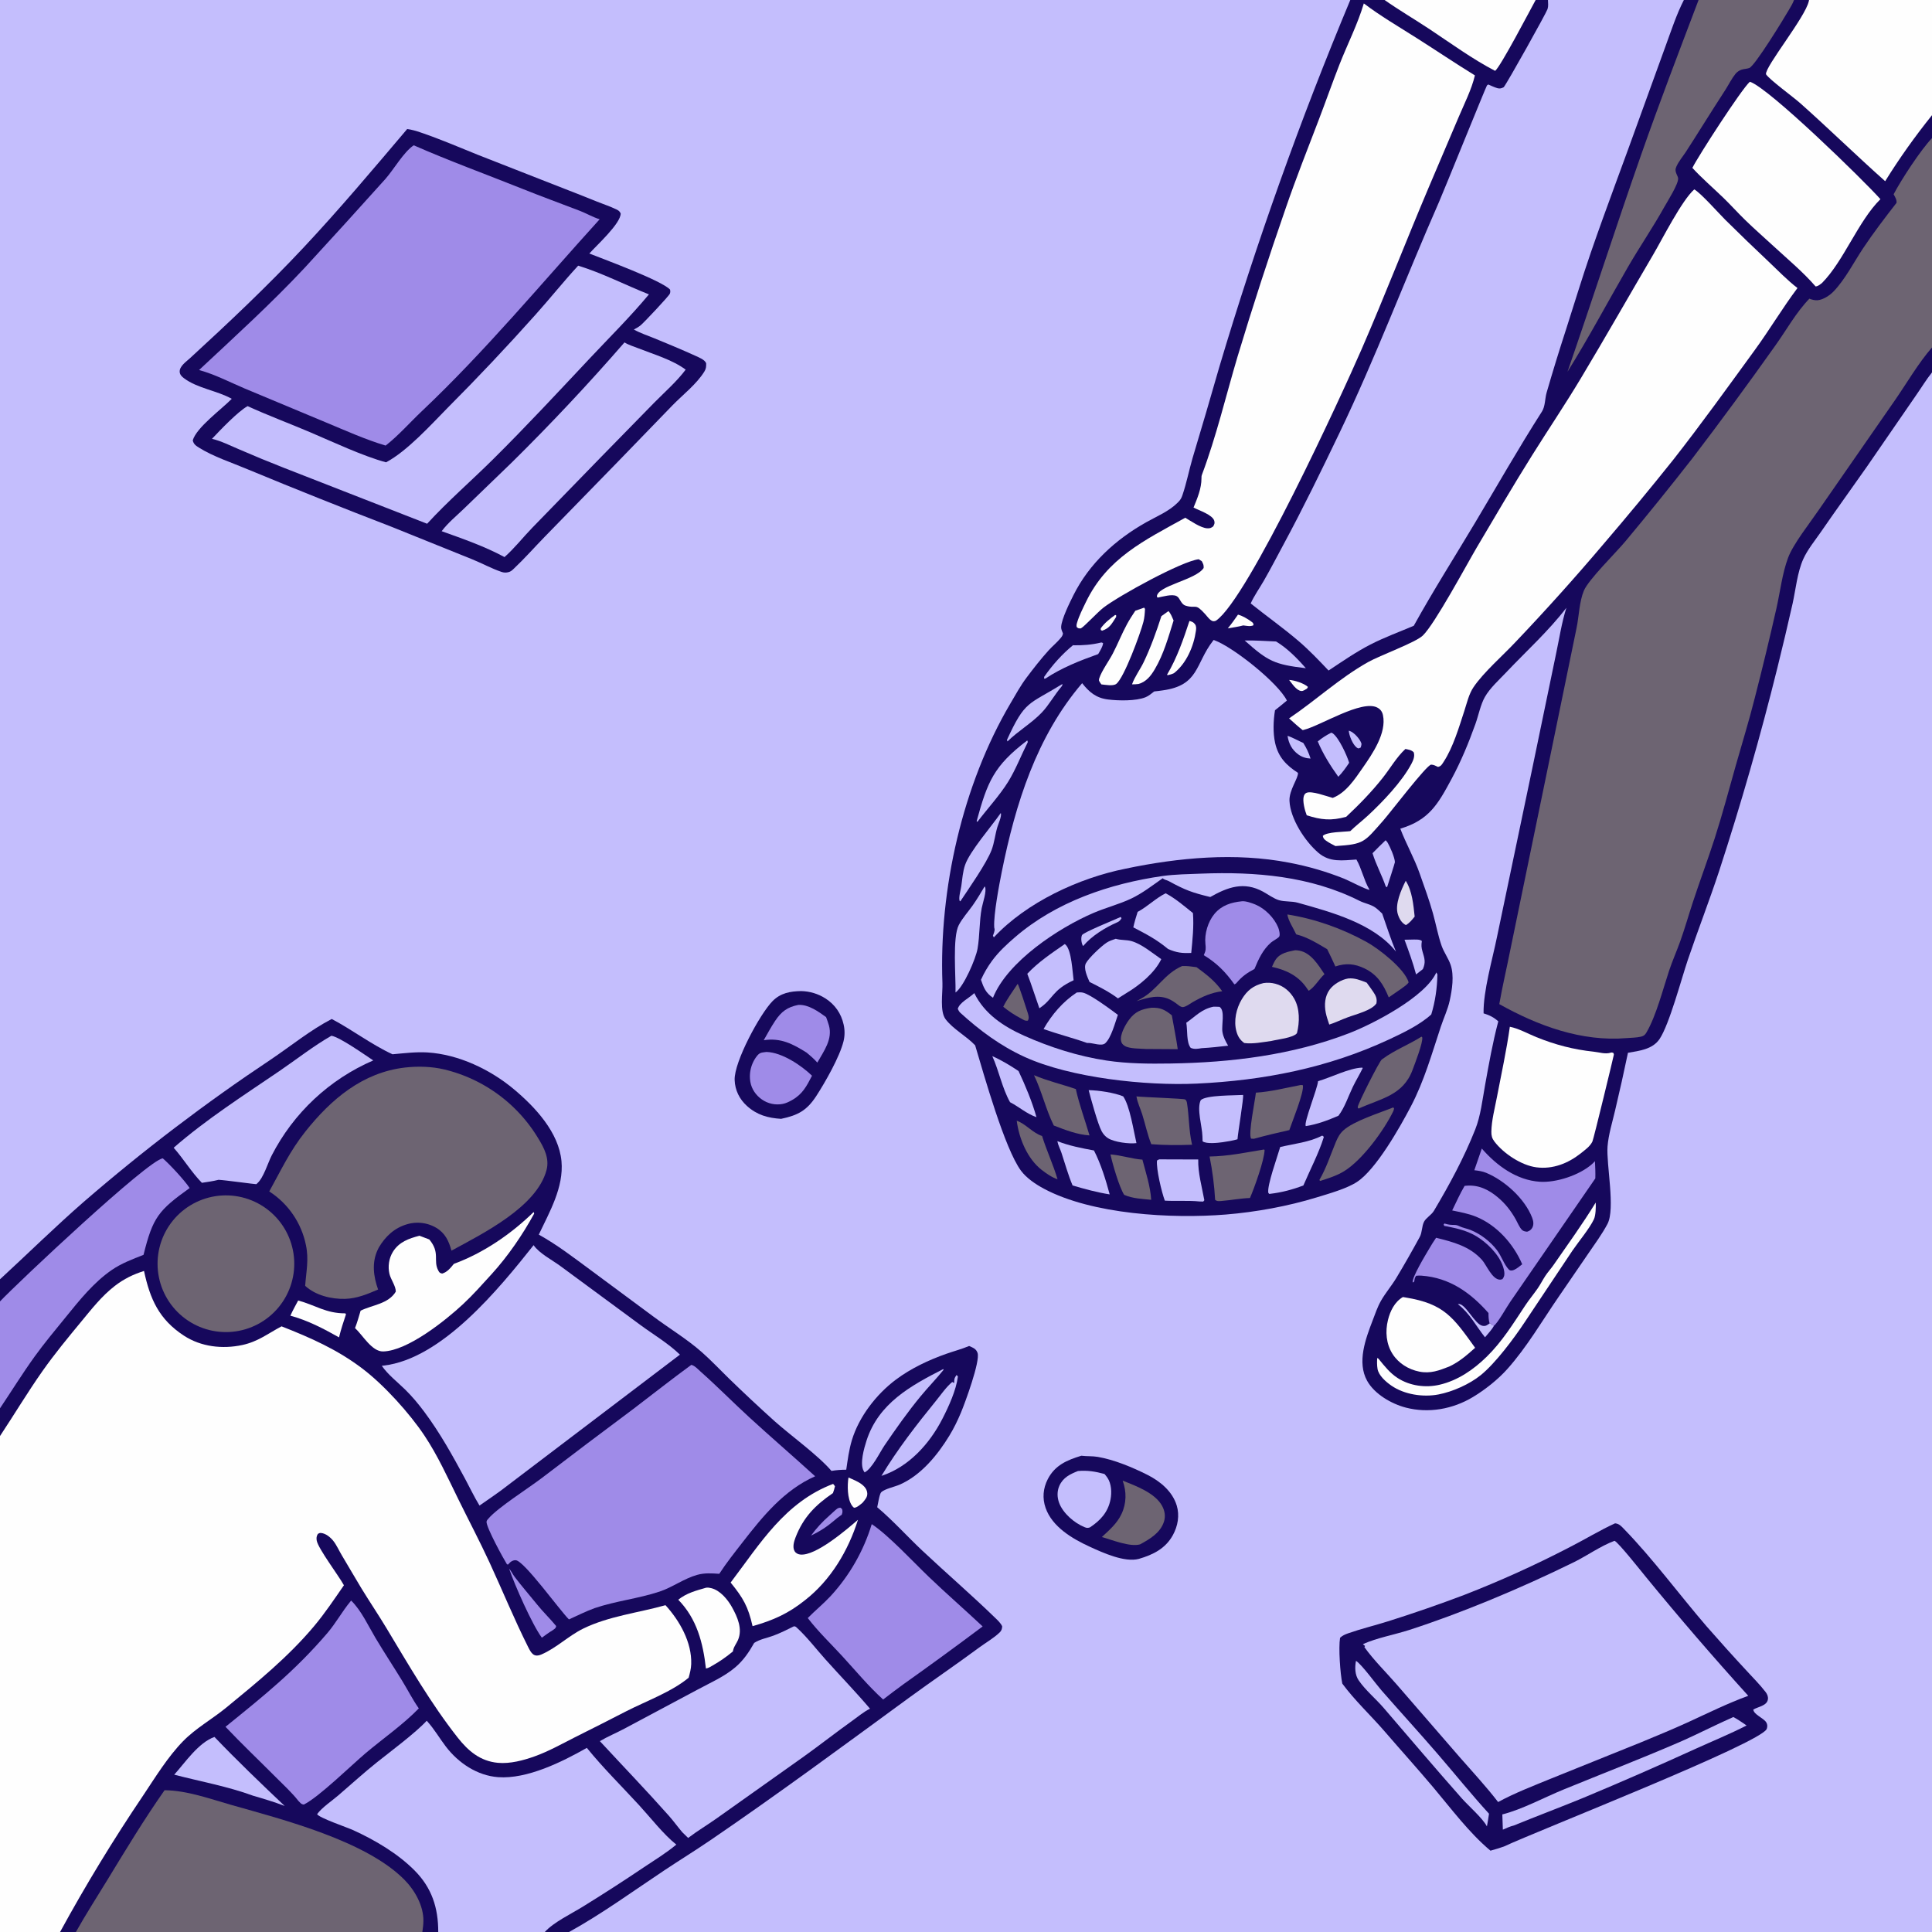 <?xml version="1.0" encoding="utf-8" ?>
<svg xmlns="http://www.w3.org/2000/svg" xmlns:xlink="http://www.w3.org/1999/xlink" width="1024" height="1024">
	<rect width="100%" height="100%" fill="#808080" stroke="none"/>
	<path fill="#C4BEFD" d="M0 0L715.684 0L733.856 0L813.925 0L820.451 0L892.487 0L900.279 0L950.869 0L958.839 0L1024 0L1024 61.049L1024 73.193L1024 184.187L1024 197.382L1024 1024L301.615 1024L288.762 1024L232.279 1024L223.851 1024L40.219 1024L31.84 1024L0 1024L0 761.139L0 746.44L0 689.782L0 678.052L0 0Z"/>
	<path fill="#16085C" d="M715.684 0L733.856 0L813.925 0L820.451 0L892.487 0L900.279 0L950.869 0L958.839 0L1024 0L1024 61.049L1024 73.193L1024 184.187L1024 197.382C1020.9 201.25 1018.27 205.658 1015.41 209.723L989.53 247.298C981.489 258.802 973.239 270.141 965.284 281.707C962.121 286.305 958.028 291.264 955.747 296.365C952.627 303.344 951.768 312.376 950.122 319.895Q946.259 336.996 942.039 354.012Q928.569 408.353 911.206 461.578C905.979 477.456 899.93 492.996 894.563 508.813C891.235 518.622 884.768 543.041 879.602 550.696C875.891 556.193 868.857 556.965 862.855 557.994Q859.661 573.291 856.052 588.495C854.633 594.628 852.504 601.404 852.03 607.641C851.305 617.182 856.288 640.707 851.962 648.786C849.045 654.234 845.359 659.25 841.873 664.341L826.415 686.907C817.536 699.777 809.268 714.072 798.833 725.701C793.833 731.275 787.079 736.607 780.674 740.464C770.006 746.888 757.182 749.201 745.096 746.053C737.491 744.072 728.489 738.885 724.593 731.83C719.15 721.974 723.812 709.566 727.476 700.011C728.838 696.46 730.07 692.736 731.959 689.425C734.328 685.272 737.511 681.584 739.994 677.478C744.305 670.345 748.482 662.968 752.476 655.653C753.851 653.137 753.524 649.947 754.784 647.517C755.863 645.436 758.669 644.004 760.01 641.747C768.313 627.773 775.904 613.758 781.906 598.638C784.777 591.404 785.724 582.881 787.102 575.231C789.153 563.845 791.156 552.532 794.125 541.339C791.698 539.141 789.443 538.07 786.323 537.096C786.109 525.303 790.98 508.688 793.45 496.558L812.226 406.885L824.685 346.811C826.455 338.544 827.663 330.234 830.209 322.145C820.857 334.386 808.84 345.237 798.239 356.445C794.475 360.425 789.736 364.651 787.023 369.405C784.753 373.382 783.578 379.343 782.003 383.732C778.387 393.809 774.43 403.43 769.353 412.862C762.139 426.261 757.46 434.626 742.191 439.212C745.244 447.241 749.599 454.834 752.424 462.881C754.875 469.862 757.509 476.972 759.495 484.09C761.079 489.77 762.135 495.71 764.082 501.273C765.324 504.821 767.662 507.865 768.872 511.421C770.816 517.135 769.635 524.574 768.373 530.355C767.347 535.057 765.21 539.507 763.696 544.066C758.908 558.479 754.889 572.867 747.79 586.426C741.954 597.573 729.376 619.779 719.274 626.423C713.751 630.055 704.28 632.673 697.855 634.65C682.665 639.323 665.527 642.445 649.695 643.727C621.099 646.041 578.919 643.751 553.29 630.036C548.979 627.729 544.072 624.448 541.139 620.486C532.513 608.837 521.592 569.948 516.848 554.043C512.213 549.137 505.219 545.496 501.227 540.274C497.979 536.026 499.708 526.332 499.51 521.057C497.644 471.338 510.211 415.815 535.543 372.847C538.253 368.251 540.883 363.422 544.092 359.157C547.787 354.243 551.734 349.188 555.864 344.631C557.913 342.369 560.349 340.442 562.258 338.07C562.882 337.296 563.241 336.758 563.399 335.753C562.972 334.69 562.355 333.448 562.425 332.287C562.68 328.017 566.98 319.38 568.935 315.473C577.352 298.651 591.217 285.984 607.502 276.818C613.099 273.668 619.464 271.09 624.078 266.519C624.281 266.318 624.477 266.11 624.678 265.906C625.753 264.817 626.241 263.835 626.738 262.378C628.888 256.079 630.172 249.401 632.031 242.995Q639.309 218.794 646.265 194.498Q661.022 144.985 678.389 96.326Q695.756 47.667 715.684 0Z"/>
	<path fill="#6D6472" d="M1024 73.193L1024 184.187C1016.89 192.221 1010.25 203.708 1003.98 212.677L963.738 270.638C959.092 277.447 950.453 288.312 947.717 295.637C944.619 303.929 943.512 313.713 941.556 322.403Q936.138 346.353 930.017 370.133C927.026 382.05 923.388 393.776 920.039 405.597C916.36 418.585 912.936 431.575 908.796 444.433C905.157 455.731 900.973 466.861 897.266 478.142C895.006 485.02 893.025 492.007 890.589 498.825C888.702 504.108 886.397 509.25 884.63 514.569C881.389 524.331 877.806 538.425 872.684 547.194C871.911 548.518 871.246 549.105 869.72 549.461C867.309 550.025 864.614 550.006 862.146 550.214C838.321 552.227 815.188 543.697 794.654 532.208C796.286 522.847 798.483 513.585 800.334 504.265L821.178 403.096L835.624 332.77C836.935 326.493 837.024 318.951 839.49 313.061C841.954 307.177 856.375 293.051 861.337 287.1Q879.649 265.174 897.218 242.648Q919.539 213.367 940.83 183.329C946.841 174.976 951.822 165.755 958.995 158.319C960.299 158.815 961.9 159.246 963.304 159.135C966.298 158.899 969.776 156.605 971.834 154.466C977.982 148.076 982.518 139.046 987.442 131.654C992.989 123.326 999.074 115.39 1005.21 107.495C1005.35 105.767 1004.44 104.45 1003.66 102.971C1007.8 95.062 1017.95 79.56 1024 73.193Z"/>
	<path fill="#C4BEFD" d="M820.451 0L892.487 0C888.567 7.638 885.838 16.105 882.875 24.17L869.576 60.849C860.851 85.264 851.564 109.509 843.112 134.019C838.476 147.462 834.379 161.131 830.014 174.668Q824.594 191.317 819.728 208.137C818.825 211.302 819.028 215.367 817.26 218.129C804.93 237.403 793.607 257.313 781.882 276.955C771.03 295.135 759.578 313.145 749.333 331.666C741.664 334.947 733.783 337.794 726.357 341.612C718.675 345.561 711.366 350.629 704.163 355.393C699.115 350.068 693.923 344.613 688.351 339.839C680.211 332.865 671.271 326.557 662.886 319.834C664.819 315.617 667.593 311.734 669.906 307.711C673.53 301.408 676.899 294.875 680.352 288.473C690.726 269.244 700.339 249.461 709.802 229.767C729.117 189.572 744.782 147.81 762.717 107.022C765.085 101.635 787.649 45.86 788.108 45.308C788.297 45.08 788.585 44.955 788.824 44.778C790.407 45.458 792.063 46.285 793.718 46.748C794.967 47.097 795.894 46.801 797.013 46.214C799.092 43.587 819.536 6.949 820.233 4.81C820.716 3.326 820.521 1.542 820.451 0Z"/>
	<path fill="#FEFEFE" d="M958.839 0L1024 0L1024 61.049C1014.93 72.367 1006.84 83.697 999.175 96.043C983.997 82.537 969.452 68.312 954.284 54.8C950.486 51.417 937.903 42.269 936.012 39.355C935.451 35.335 956.852 9.181 958.718 0.59C958.76 0.394 958.798 0.197 958.839 0Z"/>
	<path fill="#6D6472" d="M900.279 0L950.869 0C950.21 1.83 949.118 3.571 948.147 5.251C945.561 9.727 930.191 34.873 927.174 36.035C925.955 36.504 924.376 36.502 923.091 36.923C921.85 37.328 920.652 38.135 919.829 39.157C917.851 41.615 916.314 44.736 914.612 47.416Q908.337 57.128 902.181 66.917C899.25 71.511 896.4 76.189 893.39 80.729C891.784 83.151 889.765 85.537 888.559 88.191C887.847 89.758 887.949 90.663 888.584 92.209C888.863 92.888 889.305 93.667 889.425 94.392C889.887 97.166 883.716 106.848 882.111 109.726C876.06 120.574 869.004 130.872 862.781 141.629C852.096 160.1 842.095 178.955 830.789 197.066C844.078 158.701 856.506 120.049 869.95 81.728C879.56 54.333 889.983 27.146 900.279 0Z"/>
	<path fill="#FEFEFE" d="M733.856 0L813.925 0C810.966 5.396 795.372 35.275 792.45 37.561C780.471 31.344 769.115 23.045 757.866 15.575C749.904 10.288 741.686 5.504 733.856 0Z"/>
	<path fill="#FEFEFE" d="M898.005 100.377C901.419 102.286 910.938 112.99 914.328 116.395Q925.798 127.754 937.554 138.818C942.484 143.5 947.313 148.504 952.693 152.67C944.776 163.217 937.925 174.757 930.139 185.446C915.887 205.013 901.723 224.742 886.777 243.787Q868.711 266.398 849.876 288.374Q827.336 314.982 803.3 340.246C796.533 347.485 786.384 356.261 781.01 364.194C778.511 367.884 777.493 372.622 776.119 376.822C773.28 385.497 770.187 396.077 765.204 403.709C764.276 405.129 763.824 406.145 762.155 406.48C761.015 405.954 759.83 405.263 758.546 405.272C756.236 405.287 736.912 430.659 733.115 434.959C723.001 446.411 723.106 447.467 707.82 448.428C706.177 447.585 704.39 446.689 702.888 445.609C701.853 444.865 701.341 444.292 701.107 443.053C703.117 440.858 712.508 440.946 715.659 440.515C718.685 437.575 722.084 435.009 725.179 432.126C733.048 424.794 743.034 414.334 748.079 404.85C749.06 403.004 749.983 400.82 749.301 398.737C748.104 397.477 746.524 397.33 744.898 396.964C740.23 401.268 736.807 407.307 732.854 412.298C726.962 419.738 720.426 426.453 713.503 432.929C705.578 435.093 700.332 434.61 692.596 432.113C691.637 429.744 690.217 424.449 691.061 421.924C691.296 421.224 691.723 420.554 692.406 420.242C695.17 418.981 703.178 422.068 706.377 422.908C713.412 420.172 718.082 412.972 722.256 406.972C727.396 399.584 735.024 388.523 732.994 379.028C732.609 377.226 731.689 375.926 730.034 375.047C721.757 370.648 699.844 384.702 690.974 386.855C690.795 386.899 690.615 386.935 690.436 386.974C687.935 385.041 685.606 382.857 683.24 380.76C697.304 371.279 709.891 359.51 724.962 351.006C731.52 347.306 750.148 340.606 754.076 336.892C760.396 330.915 777.505 298.995 782.744 290.123C792.384 273.798 802.007 257.366 812.065 241.3C820.565 227.72 829.552 214.394 837.794 200.66C850.841 178.919 863.374 156.851 876.212 134.984C881.177 126.526 891.403 106.195 898.005 100.377Z"/>
	<path fill="#FEFEFE" d="M722.851 1.815C731.741 8.541 741.565 14.264 750.974 20.239C761.26 26.771 771.353 33.575 781.731 39.967C779.955 47.446 776.142 54.929 773.136 62.01L757.236 99.366C745.186 127.819 734.017 156.698 721.713 185.027C711.005 209.68 661.618 317.043 644.605 328.901C644.203 329.181 643.376 329.331 642.892 329.236C641.385 328.94 639.746 326.591 638.779 325.514C633.215 319.314 634.201 322.818 628.379 321.003C626.992 320.57 626.331 319.498 625.62 318.338C625.068 317.438 624.605 316.466 623.627 315.952C621.246 314.701 616.181 316.277 613.547 316.755L613.167 316.12C613.486 310.365 633.861 307.393 637.959 301.038C638.051 299.348 637.717 298.915 636.973 297.437L635.334 296.415C626.404 297.432 593.129 315.695 584.9 322.028C581.727 324.47 574.795 332.022 572.886 333.058C571.64 333.087 571.64 333.137 570.678 332.359C570.475 331.484 570.611 330.899 570.859 330.054C571.934 326.39 573.845 322.636 575.505 319.192C586.808 295.747 606.611 286.389 628.226 274.415C631.223 276.182 636.337 279.797 639.843 280.012C641.256 280.099 641.925 279.836 643.031 279.002C643.59 277.906 643.967 277.325 643.591 276.036C642.648 272.804 635.479 270.548 632.6 269.013C634.655 264.016 636.806 258.945 636.806 253.505C636.806 252.759 636.786 252.328 637.063 251.591C644.706 231.229 649.712 209.912 655.911 189.059Q667.885 149.389 681.488 110.248C686.897 94.486 693.037 79.02 698.985 63.462C702.686 53.783 706.115 44.001 709.887 34.348C714.079 23.62 719.621 12.802 722.851 1.815Z"/>
	<path fill="#C4BEFD" d="M643.259 339.206C643.377 339.245 643.496 339.281 643.613 339.323C653.638 342.962 677.516 362.005 682.081 371.31C680.038 373.076 677.874 374.738 675.777 376.442C674.889 381.858 674.638 388.408 675.847 393.812C677.512 401.262 681.76 405.652 687.943 409.621C688.233 412.388 683.187 418.732 683.453 424.5C683.892 433.994 691.663 445.924 698.783 452.003C704.862 457.193 711.586 456.041 718.936 455.565C721.783 460.582 722.808 466.22 725.606 471.126C725.7 471.291 725.799 471.453 725.896 471.617C724.532 471.782 714.755 466.642 712.456 465.739Q705.368 462.902 698.037 460.768Q690.706 458.634 683.203 457.223C654.876 451.737 624.658 454.523 596.656 460.395C571.807 465.366 544.128 478.225 526.769 496.806L526.266 495.994C526.602 494.951 527.335 493.385 527.13 492.309C526.968 491.46 526.99 492.082 526.949 491.305C526.599 484.672 529.598 468.84 530.99 461.936C538.212 426.119 549.364 390.363 573.557 362.1C577.324 366.857 580.916 369.933 587.22 370.732C592.657 371.421 602.061 371.652 607.25 369.514C608.862 368.85 610.368 367.545 611.743 366.483C613.269 366.342 614.799 366.117 616.318 365.906C635.644 363.224 633.44 351.853 642.922 339.624C643.032 339.483 643.147 339.345 643.259 339.206Z"/>
	<path fill="#FEFEFE" d="M927.454 43.326C937.318 46.341 988.248 96.029 996.66 105.568C984.857 117.217 977.229 138.381 965.689 150.003C964.5 150.872 963.796 151.641 962.318 151.824C955.61 144.125 947.784 137.621 940.293 130.718C935.197 126.021 929.935 121.433 924.973 116.601C921.021 112.753 917.347 108.633 913.376 104.797C907.931 99.539 902.114 94.548 896.991 88.979C900.255 82.473 922.992 47.33 927.454 43.326Z"/>
	<path fill="#FEFEFE" d="M800.248 544.208C804.833 545.089 809.896 547.911 814.264 549.682C824.311 553.755 833.99 556.289 844.772 557.426C847.831 557.749 850.791 558.86 853.796 557.922C854.425 557.725 854.579 557.917 855.183 558.136C855.25 558.415 855.364 558.687 855.384 558.973C855.405 559.273 844.678 603.611 844.02 605.011C842.765 607.682 840.001 609.531 837.765 611.36C831.072 616.628 823.001 619.827 814.334 618.707C806.377 617.679 796.91 611.401 792.064 605.03C790.777 603.339 790.419 601.899 790.453 599.804C790.548 593.895 792.275 587.391 793.386 581.57C795.76 569.133 798.487 556.752 800.248 544.208Z"/>
	<path fill="#9F8BE8" d="M785.387 608.756C793.238 617.79 803.772 625.515 816.127 626.354C824.82 626.945 837.21 622.818 843.714 617.065C844.297 616.549 844.834 616.017 845.358 615.444C845.492 618.491 845.668 621.534 845.551 624.585L800.424 690.066C798.511 692.823 793.954 701.073 791.849 702.643C791.559 702.559 791.271 702.472 790.98 702.393C790.872 702.363 790.762 702.342 790.653 702.316L790.257 701.492L789.519 701.433C788.985 699.537 788.929 697.899 788.932 695.935C779.385 685.129 768.296 677.176 753.391 676.12C752.403 676.049 751.553 676.069 750.574 676.191C749.78 677.279 749.768 677.943 749.579 679.228L748.759 679.802C748.117 677.32 755.781 664.771 757.442 661.946C758.622 659.94 759.822 657.949 761.16 656.043C770.161 658.267 779.001 660.543 785.494 667.785C787.877 670.443 790.905 678.322 795.148 678.251C795.558 678.244 795.944 678.053 796.343 677.955C797.341 676.643 797.506 675.568 797.28 673.978C796.311 667.148 790.052 660.461 784.608 656.613C779.033 652.671 773.577 651.343 767.028 650.026C766.509 649.922 765.985 649.842 765.462 649.753L765.169 648.965L765.595 648.473C765.81 648.538 766.025 648.607 766.241 648.67C767.724 649.099 768.888 649.219 770.427 649.227C771.895 649.234 772.36 649.379 773.676 649.993C775.437 650.814 777.557 651.169 779.39 651.898C784.707 654.011 789.877 657.991 793.363 662.52C795.722 665.584 797.155 670.208 799.697 672.866C800.442 673.645 801.601 673.459 802.483 673.063C804.008 672.38 805.497 671.125 806.807 670.093C802.202 659.318 793.323 649.326 782.304 644.861C778.248 643.218 773.951 642.457 769.687 641.559C771.821 637.23 773.806 632.696 776.267 628.544L777.013 628.469C783.53 627.841 788.974 630.487 793.868 634.6C797.889 637.98 800.81 641.734 803.379 646.295C804.333 647.989 805.281 650.45 806.634 651.828C807.393 652.601 808.39 652.725 809.408 652.83C810.618 652.426 811.413 651.959 812.087 650.818C813.083 649.131 812.732 647.131 812.068 645.405C808.179 635.3 797.54 625.709 787.696 621.62C785.707 620.794 783.545 620.482 781.417 620.253Q783.435 614.516 785.387 608.756Z"/>
	<path fill="#C4BEFD" d="M761.287 515.404L761.863 516.479C761.725 523.585 760.693 530.898 758.597 537.69C752.558 543.206 743.593 547.499 736.193 550.945C703.824 566.022 669.846 572.668 634.325 574.33C607.423 575.589 567.447 571.339 543.022 560.166C530.232 554.315 519.305 546.203 508.962 536.775C508.322 536.121 508.019 535.552 507.645 534.72C508.586 531.376 513.428 529.106 515.936 526.783L516.386 526.36C521.763 537.326 531.743 543.982 542.688 548.89C556.48 555.075 571.552 559.869 586.531 562.116C597.766 563.801 609.096 563.855 620.424 563.679C652.416 563.183 684.938 559.25 714.99 547.649C727.939 542.65 755.552 528.315 761.287 515.404Z"/>
	<path fill="#C4BEFD" d="M616.353 464.283C623.083 463.386 629.918 463.304 636.697 463.041C665.355 461.932 694.608 464.348 720.625 477.489C723.302 478.841 726.722 479.348 729.121 481.138C730.383 482.08 731.545 483.231 732.691 484.31L732.598 484.252C734.959 490.933 737.118 497.812 739.868 504.338C728.018 489.416 705.468 483.403 687.858 478.464C684.612 477.553 681.055 478.049 677.857 477.108C675.163 476.315 672.002 474 669.478 472.619C659.294 467.045 650.749 470.179 641.465 475.436C631.905 473.124 628.249 471.807 619.468 467.012C618.319 466.384 617.249 466.431 616.254 465.483C610.894 469.248 605.4 473.522 599.464 476.314C593.106 479.305 586.106 481.081 579.62 483.852C561.094 491.768 533.936 509.676 526.299 528.837C522.458 526.229 521.385 523.533 519.933 519.305Q522.371 513.87 525.915 509.083C529.347 504.454 533.579 500.536 537.927 496.785C559.745 477.96 588.163 468.328 616.353 464.283Z"/>
	<path fill="#FEFEFE" d="M743.557 687.459L745.099 687.71C765.5 691.066 770.204 698.166 781.848 714.36C777.44 718.279 773.536 721.74 768.133 724.286C762.779 726.38 758.188 728.173 752.248 726.983C746.523 725.836 741.291 722.622 738.11 717.669C734.672 712.315 734.151 705.706 735.649 699.628C736.827 694.842 739.189 690.033 743.557 687.459Z"/>
	<path fill="#9F8BE8" d="M658.269 477.691C660.237 477.495 663.46 478.629 665.322 479.392C670.447 481.494 675.323 486.411 677.449 491.534C677.898 492.614 678.625 495.324 678.009 496.419C677.606 497.134 674.502 498.824 673.679 499.54C669.34 503.315 667.04 508.365 664.896 513.563C660.906 515.694 658.279 517.541 655.351 520.997C654.84 521.536 655.176 521.252 654.253 521.732C649.603 515.219 644.929 510.434 638.033 506.268C639.155 503.828 639.177 502.912 638.894 500.272C638.323 494.95 640.27 488.465 643.688 484.381C647.538 479.782 652.551 478.276 658.269 477.691Z"/>
	<path fill="#DFDAEF" d="M669.652 521.053C671.83 520.725 673.855 520.84 675.985 521.407C680.339 522.568 683.74 525.426 685.962 529.321C688.979 534.611 688.882 541.801 687.412 547.589C685.585 550.073 677.009 550.943 673.863 551.724C669.255 552.357 664.142 553.427 659.492 552.828C657.259 551.218 656.076 549.352 655.338 546.687C653.783 541.067 655.231 534.509 658.196 529.594C661.034 524.889 664.383 522.335 669.652 521.053Z"/>
	<path fill="#6D6472" d="M682.328 484.686C696.874 486.956 711.356 492.128 724.221 499.207C730.748 502.799 744.535 513.49 746.61 520.664C745.778 521.973 744.174 522.941 742.937 523.877L736.059 528.636C733.292 521.91 730.192 516.697 723.353 513.349C718.073 510.763 713.297 510.367 707.778 512.248C706.372 509.177 704.971 506.112 703.445 503.099C697.965 499.901 693.221 496.822 687.021 495.224C685.579 492.058 682.822 488.014 682.328 484.686Z"/>
	<path fill="#C4BEFD" d="M591.374 497.563C594.138 498.415 596.933 498.039 599.65 498.792C605.13 500.31 610.839 505.183 615.5 508.376C612.011 515.681 603.924 522.241 597.075 526.316L592.54 529.17C587.833 525.639 582.707 523.083 577.475 520.444C576.381 517.912 574.121 513.148 575.571 510.511C577.138 507.661 583.604 501.574 586.467 499.666C587.915 498.7 589.742 498.13 591.374 497.563Z"/>
	<path fill="#FEFEFE" d="M845.758 637.378C845.901 639.633 845.774 644.154 844.824 646.199C842.563 651.061 836.659 658.113 833.439 662.839L808.086 700.843C802.474 709.311 792.648 722.534 784.829 728.85C778.867 733.665 769.933 737.65 762.401 739.091C754.227 740.656 744.305 739.15 737.438 734.395C734.578 732.416 730.744 729.115 730.118 725.541C729.805 723.564 729.821 721.777 729.95 719.784C730.646 720.111 730.443 719.92 730.905 720.487C733.903 724.164 736.763 727.793 740.81 730.398C747.301 734.576 755.626 735.682 763.088 733.922C772.725 731.649 780.95 725.972 787.951 719.123C796.195 711.058 802.095 701.457 808.406 691.921C810.478 688.79 812.876 685.946 815.009 682.869C816.479 680.747 817.628 678.406 819.049 676.252C820.377 674.24 822.066 672.41 823.452 670.409C831.028 659.465 838.807 648.742 845.758 637.378Z"/>
	<path fill="#C4BEFD" d="M570.73 526.033C571.807 525.961 572.819 525.876 573.886 526.099C577.836 526.921 588.838 535.178 592.5 537.892C591.045 542.036 588.967 550.068 585.78 552.956C583.904 554.657 579.265 552.78 576.932 552.786C576.686 552.787 576.441 552.796 576.195 552.801C568.597 550.084 560.735 548.155 553.118 545.402C557.427 537.795 563.381 530.847 570.73 526.033Z"/>
	<path fill="#C4BEFD" d="M617.804 473.454C622.861 476.095 627.846 480.374 632.289 483.949C632.823 491.058 632.065 498.01 631.383 505.079C626.483 505.304 623.619 504.944 619.087 502.989C613.102 497.98 607.529 495.088 600.678 491.528C601.267 488.736 602.122 486.042 602.97 483.321C608.232 480.5 612.407 476.187 617.804 473.454Z"/>
	<path fill="#6D6472" d="M602.337 581.113C606.095 581.544 627.098 582.239 628.078 582.714C628.761 583.046 629.015 583.931 629.129 584.64C630.272 591.758 630.091 598.929 631.681 606.077L631.832 606.742C624.59 606.998 617.43 607.025 610.198 606.443C608.168 601.367 607.048 595.884 605.413 590.663C604.379 587.361 602.918 584.577 602.337 581.113Z"/>
	<path fill="#6D6472" d="M669.992 609.254L670.26 609.548C670.143 614.837 664.759 629.834 662.501 634.97C657.516 635.135 652.532 636.129 647.555 636.527C646.207 636.636 645.106 636.836 644.048 635.94Q643.382 624.353 641.098 612.973C651.101 612.826 660.192 610.836 669.992 609.254Z"/>
	<path fill="#6D6472" d="M738.393 586.981L738.873 587.36C738.818 587.98 738.705 588.479 738.431 589.041C733.506 599.142 722.118 614.767 712.429 620.744C708.46 623.192 704.102 624.498 699.7 625.926L699.278 625.462C703.11 618.83 705.118 612.27 708.03 605.291C709.004 602.955 710.101 600.886 711.988 599.16C717.486 594.133 731.143 589.919 738.393 586.981Z"/>
	<path fill="#6D6472" d="M689.134 575.129C689.596 575.024 690.066 575.132 690.534 575.18C691.366 578.73 684.763 594.807 683.362 598.971C677.065 600.37 670.826 601.854 664.608 603.572L663.104 603.503C661.489 601.006 665.217 583.4 665.645 579.132C673.406 578.669 681.478 576.588 689.134 575.129Z"/>
	<path fill="#6D6472" d="M610.162 534.134C614.994 533.916 617.376 535.141 621.088 538.131C622.126 544.135 623.383 550.04 624.229 556.085L607.375 555.982C604.278 555.734 598.632 555.946 596.08 554.318C594.981 553.616 594.426 552.936 594.181 551.626C593.558 548.291 596.484 543.096 598.434 540.475C601.685 536.105 605.006 534.899 610.162 534.134Z"/>
	<path fill="#6D6472" d="M753.417 549.443L753.827 549.846C754.247 552.666 749.998 563.532 748.687 567.071C743.655 580.646 731.94 582.186 720.14 587.562L719.651 587.149C719.65 586.989 719.631 586.828 719.648 586.668C719.857 584.713 731.064 562.557 732.361 561.578C732.528 561.452 732.704 561.34 732.871 561.216C739.125 556.567 746.784 553.659 753.417 549.443Z"/>
	<path fill="#C4BEFD" d="M700.625 601.944L701.257 602.078L701.635 602.705C699.04 611.125 694.31 620.115 690.822 628.316C685.048 630.522 679.294 632.043 673.15 632.757L672.716 632.797L672.231 632.227C671.483 628.408 677.112 612.924 678.535 607.941C685.475 606.295 694.372 605.317 700.625 601.944Z"/>
	<path fill="#C4BEFD" d="M658.86 580.345C659.257 581.836 656.141 600.235 655.903 603.834C653.333 604.565 650.666 605.026 648.021 605.392C645.533 605.737 639.39 606.429 637.401 604.92C637.373 604.043 637.331 603.166 637.311 602.289C637.187 596.913 634.198 587.789 636.416 583.109C639.305 580.35 654.354 580.649 658.86 580.345Z"/>
	<path fill="#6D6472" d="M626.566 512.019C629.144 511.897 631.646 512.289 634.193 512.628C639.47 516.509 643.998 519.946 647.796 525.369C641.856 526.15 637.386 528.196 632.23 531.106C630.921 531.844 629.453 532.981 628.077 533.507C626.702 534.033 626.434 533.822 625.234 533.202C623.707 532.022 622.048 530.765 620.325 529.885C614.427 526.876 608.274 528.761 602.396 530.63C603.201 530.182 603.998 529.716 604.809 529.281C613.314 524.714 617.068 516.116 626.566 512.019Z"/>
	<path fill="#C4BEFD" d="M614.357 614.484L635.085 614.549C634.895 621.583 637.07 629.216 638.323 636.146L637.744 636.848L635.881 636.815C629.832 636.201 623.501 636.722 617.384 636.375C615.748 632.035 612.745 619.549 613.236 615.088L614.357 614.484Z"/>
	<path fill="#6D6472" d="M548.038 569.871C555.217 572.939 562.84 574.667 570.207 577.233C572.022 585.496 575.088 593.65 577.457 601.794C570.81 601.34 564.704 598.92 558.536 596.551C558.512 596.501 558.49 596.45 558.465 596.401C554.263 587.888 552.211 578.488 548.038 569.871Z"/>
	<path fill="#C4BEFD" d="M721.76 565.878L721.932 565.811L722.276 566.099C720.656 569.475 718.68 572.65 717.053 576.018C714.618 581.057 712.793 586.891 709.409 591.365C703.799 593.788 698.213 595.896 692.16 596.856C692.134 596.839 692.098 596.831 692.081 596.805C690.944 595.021 698.214 577.247 698.598 573.044C705.374 571.098 715.156 566.101 721.76 565.878Z"/>
	<path fill="#DFDAEF" d="M714.549 518.615C718.116 518.255 721.106 519.557 724.361 520.815C725.527 522.41 726.704 524.005 727.814 525.639C729.188 527.661 730.009 529.327 729.527 531.81C727.175 535.571 718.37 537.637 714.125 539.271C710.872 540.446 707.88 542 704.531 543.035C703.853 540.983 703.105 538.895 702.684 536.774C701.846 532.547 702.159 527.995 704.793 524.439C706.919 521.57 711.05 519.202 714.549 518.615Z"/>
	<path fill="#C4BEFD" d="M577.015 577.807C582.131 577.873 590.583 579.128 595.302 581.094C598.857 586.162 600.826 599.393 602.342 605.87C598.395 606.393 590.593 605.344 587.28 603.278C585.823 602.369 584.736 601.096 583.914 599.6C581.858 595.856 578.196 582.293 577.015 577.807Z"/>
	<path fill="#C4BEFD" d="M564.345 500.374C564.489 500.482 564.645 500.574 564.776 500.697C567.979 503.673 568.428 515.191 569.038 519.557C557.425 524.901 558.359 529.497 550.887 534.407C548.718 528.324 546.811 522.148 544.488 516.121C550.308 509.914 557.395 505.203 564.345 500.374Z"/>
	<path fill="#C4BEFD" d="M521.864 469.853C521.927 469.914 522.014 469.957 522.053 470.036C523.123 472.179 520.819 478.697 520.328 481.327C519.011 488.376 519.348 495.738 518.124 502.815C517.196 508.187 510.798 522.97 506.443 526.044C506.663 517.744 504.744 496.823 508.189 490.278C510.086 486.672 513.127 483.294 515.494 479.957C517.798 476.71 519.82 473.266 521.864 469.853Z"/>
	<path fill="#C4BEFD" d="M560.417 604.833C566.737 607.301 573.185 608.536 579.825 609.773C583.485 616.892 586.08 625.317 588.155 633.052C581.435 631.998 575.011 630.228 568.496 628.324C566.139 622.758 564.52 616.818 562.62 611.082C561.897 608.901 560.854 607.125 560.417 604.833Z"/>
	<path fill="#FEFEFE" d="M606.423 322.064L606.874 322.766C606.764 325.061 606.606 327.33 606.039 329.564C604.543 335.452 595.799 359.322 591.648 362.477C589.926 363.786 585.794 362.935 583.755 362.746C583.23 362.105 582.892 361.501 582.496 360.777C582.489 360.243 582.453 360.061 582.64 359.486C583.91 355.579 587.798 350.259 589.813 346.393C592.493 341.248 594.605 335.836 597.383 330.734C598.7 328.315 600.22 326.001 601.736 323.703L606.423 322.064Z"/>
	<path fill="#C4BEFD" d="M643.139 533.569C644.211 533.536 645.305 533.619 646.379 533.653C649.467 535.693 647.325 543.322 647.918 546.977C648.363 549.722 649.583 551.866 650.93 554.242C646.258 554.752 641.587 555.316 636.891 555.553C634.799 555.892 633.063 556.235 631.097 555.397C628.713 552.386 629.476 545.963 628.763 542.073C633.835 538.553 636.774 534.905 643.139 533.569Z"/>
	<path fill="#6D6472" d="M588.574 611.868C594.256 612.265 599.764 614.216 605.502 614.639C607.293 621.466 609.75 628.874 610.15 635.927C605.348 635.43 600.296 635.269 595.837 633.298C593.231 629.267 589.609 616.745 588.574 611.868Z"/>
	<path fill="#6D6472" d="M686.484 503.635C687.245 503.645 687.998 503.738 688.746 503.88C694.91 505.052 698.769 511.521 702.002 516.327C699.188 518.871 696.735 523.278 693.645 525.132L692.946 524.215C688.439 517.295 681.954 514.192 674.171 512.451C674.771 511.136 675.355 509.721 676.184 508.532C678.577 505.102 682.679 504.414 686.484 503.635Z"/>
	<path fill="#C4BEFD" d="M525.936 559.772C530.557 561.793 535.657 564.847 539.847 567.672C543.49 575.403 547.032 583.884 549.352 592.119C544.213 590.379 540.123 586.649 535.34 584.184C531.098 576.582 529.53 567.68 525.936 559.772Z"/>
	<path fill="#C4BEFD" d="M530.388 430.975L530.513 431.124C530.874 432.966 529.203 436.426 528.615 438.391C527.43 442.352 527.044 446.568 525.593 450.442C522.965 457.46 513.422 471.04 509.007 477.706L508.693 477.588C508.643 477.453 508.575 477.324 508.542 477.184C508.099 475.325 509.246 471.587 509.518 469.598C510.019 465.935 510.308 461.942 511.518 458.43C514.004 451.208 525.478 438.043 530.388 430.975Z"/>
	<path fill="#FEFEFE" d="M619.311 323.891C620.607 325.284 621.264 327.15 622.026 328.873C619.255 337.699 616.82 346.614 612.091 354.661C610.018 358.189 607.49 361.437 603.402 362.526C602.247 362.677 601.162 362.729 599.997 362.716C601.404 358.691 604.329 354.825 606.191 350.935C609.849 343.295 612.971 334.635 615.555 326.577L619.311 323.891Z"/>
	<path fill="#C4BEFD" d="M544.416 392.485C544.739 392.815 544.543 392.565 544.736 393.381C541.28 400.218 538.353 407.875 534.352 414.343C529.952 421.458 523.183 428.825 518.05 435.594L517.638 435.261C523.367 414.341 526.706 405.966 544.416 392.485Z"/>
	<path fill="#6D6472" d="M538.893 594.003C543.711 595.667 547.175 600.393 552.324 602.099C554.711 609.85 558.249 617.275 560.518 625.039C557.658 624.144 554.482 621.91 552.117 620.078C544.527 614.2 540.066 603.349 538.893 594.003Z"/>
	<path fill="#C4BEFD" d="M659.72 339.489C665.231 339.342 670.83 339.78 676.342 339.999C682.203 343.492 687.675 349.04 692.121 354.168C675.37 352.182 672.035 350.466 659.72 339.489Z"/>
	<path fill="#C4BEFD" d="M583.347 340.603C584.116 340.47 583.67 340.463 584.661 340.854C584.455 342.897 583.05 344.893 582.071 346.676C572.203 350.209 562.947 353.825 554.14 359.617L553.394 359.706L553.434 358.738C557.709 352.554 563.014 346.597 568.851 341.865L568.946 342.011C573.692 342.116 578.732 341.735 583.347 340.603Z"/>
	<path fill="#C4BEFD" d="M705.592 388.335C705.85 388.45 706.134 388.519 706.366 388.68C709.617 390.939 714.013 400.581 715.079 404.286C713.409 406.831 711.468 409.535 709.331 411.702C705.242 406.051 701.109 399.426 698.446 392.973C700.77 391.052 702.921 389.702 705.592 388.335Z"/>
	<path fill="#C4BEFD" d="M562.992 362.596L563.139 362.703C562.913 363.521 563.063 363.37 562.611 363.904C558.933 368.249 555.868 373.813 552.126 377.715C546.716 383.358 539.631 387.421 533.987 392.974L533.707 392.176C543.347 371.109 544.894 373.751 562.992 362.596Z"/>
	<path fill="#C4BEFD" d="M734.397 445.359C734.847 445.733 735.238 446.238 735.533 446.736C736.821 448.909 739.257 454.543 739.33 456.967C739.341 457.347 735.645 468.814 735.173 470.246L734.484 469.869C732.433 463.874 729.322 458.32 727.469 452.217Q730.863 448.717 734.397 445.359Z"/>
	<path fill="#FEFEFE" d="M630.43 329.113C631.69 329.47 632.542 329.744 633.359 330.837C634.122 331.857 634.037 333.088 633.87 334.297C632.73 342.535 628.814 351.634 622.215 356.806C621.059 357.339 620.063 357.618 618.83 357.884L618.578 357.568C623.815 348.765 627.248 338.816 630.43 329.113Z"/>
	<path fill="#DFDAEF" d="M745.071 466.834C748.512 472.292 749.126 479.545 749.805 485.816C748.356 487.579 747.156 489.153 745.15 490.322C742.89 489.191 741.648 486.991 740.892 484.593C739.209 479.257 742.698 471.568 745.071 466.834Z"/>
	<path fill="#6D6472" d="M539.39 521.443C540.012 522.191 544.154 534.948 544.784 537.037C545.227 538.508 545.51 539.582 544.786 540.962C543.171 541.182 542.465 540.498 541.048 539.75C537.724 537.987 534.644 535.995 531.74 533.606C533.802 529.382 536.821 525.385 539.39 521.443Z"/>
	<path fill="#C4BEFD" d="M744.42 498.076Q746.201 498.008 747.983 498.005C749.552 498.015 752.575 497.694 753.621 498.759C753.257 500.876 753.336 502.247 753.948 504.309C755.051 508.025 755.762 509.99 754.148 513.654L750.545 516.468C748.902 510.236 746.66 504.114 744.42 498.076Z"/>
	<path fill="#C4BEFD" d="M594.001 486.007L594.426 486.693C593.738 487.783 593.36 488.323 592.164 488.845C585.764 491.638 578.614 496.021 574.119 501.401C574.033 501.298 573.921 501.211 573.861 501.091C573.121 499.584 572.834 497.241 573.454 495.672C574.024 494.228 591.102 487.364 594.001 486.007Z"/>
	<path fill="#C4BEFD" d="M682.434 390.011C685.206 390.889 688.042 392.614 690.765 393.761C692.477 396.477 693.675 398.998 694.62 402.052C692.192 401.94 690.117 401.295 688.133 399.87C684.79 397.468 683.011 394.031 682.434 390.011Z"/>
	<path fill="#FEFEFE" d="M656.162 325.773C658.396 326.299 661.383 328.074 663.223 329.456C664.186 330.18 664.256 330.126 664.385 331.37C662.832 332.215 660.672 331.677 658.958 331.481C656.315 332.204 653.464 332.563 650.761 333.05C652.702 330.718 654.423 328.255 656.162 325.773Z"/>
	<path fill="#C4BEFD" d="M787.085 708.797C782.25 702.721 778.997 696.082 772.722 691.256C776.475 690.083 781.512 702.009 785.856 702.724C787.568 703.006 788.223 702.309 789.519 701.433L790.257 701.492L790.653 702.316C790.762 702.342 790.872 702.363 790.98 702.393C791.271 702.472 791.559 702.559 791.849 702.643C790.686 704.827 788.652 706.869 787.085 708.797Z"/>
	<path fill="#C4BEFD" d="M714.875 387.295C715.05 387.337 715.23 387.36 715.399 387.422C717.485 388.183 719.939 390.839 721.018 392.795C721.896 394.386 721.668 394.503 721.2 396.207L720.107 396.686C719.645 396.559 719.542 396.568 719.101 396.237C716.998 394.658 715.03 389.852 714.875 387.295Z"/>
	<path fill="#FEFEFE" d="M683.257 360.384C685.855 360.449 691.343 362.223 693.242 364.092L692.755 364.958C691.89 365.433 690.751 366.344 689.755 366.251C687.07 366 684.843 362.33 683.257 360.384Z"/>
	<path fill="#FEFEFE" d="M591.075 325.918L591.582 326.113L591.582 326.992C589.323 330.433 588.282 332.94 584.15 334.28L583.438 333.916L583.416 333.026C585.48 330.151 588.229 327.973 591.075 325.918Z"/>
	<path fill="#16085C" d="M175.83 540.084C186.777 545.857 196.859 553.625 208.025 558.792C214.035 558.254 220.479 557.447 226.503 557.814C243.019 558.817 259.945 566.876 272.484 577.411C283.66 586.801 296.189 600.178 297.598 615.474C298.868 629.265 291.263 642.354 285.572 654.376C295.385 659.807 304.141 666.614 313.151 673.244L345.989 697.572C354.477 703.943 364.008 709.627 371.95 716.641C376.886 720.999 381.48 725.878 386.198 730.477Q398.222 742.162 410.684 753.378C419.481 761.182 433.518 771.245 440.691 779.613C443.352 779.15 445.834 778.999 448.526 778.971C449.297 773.725 449.973 768.431 451.509 763.342C455.27 750.877 464.507 738.948 474.86 731.212C482.83 725.257 492.239 720.83 501.59 717.538C505.592 716.13 509.759 715.035 513.668 713.401C515.689 714.328 517.351 714.817 518.128 717.087C519.63 721.472 511.441 743.657 509.321 748.72C507.551 752.947 505.559 757.029 503.175 760.945C496.927 771.207 488.094 782.029 476.752 786.925C474.178 788.036 469.022 789.116 467.084 790.884C466.143 791.742 465.305 797.324 464.94 798.874C473.385 805.985 480.826 814.342 488.879 821.902C501.618 833.863 514.962 845.347 527.473 857.51C528.864 858.861 530.329 860.183 531.169 861.955C531.141 863.242 530.842 864.257 529.906 865.17C526.823 868.179 522.45 870.663 518.953 873.248C506.609 882.374 493.889 891.002 481.498 900.068C446.821 925.438 412.125 951.059 376.631 975.279C368.64 980.732 360.396 985.815 352.338 991.168C335.677 1002.24 319.15 1014.32 301.615 1024L288.762 1024L232.279 1024L223.851 1024L40.219 1024L31.84 1024L0 1024L0 761.139L0 746.44L0 689.782L0 678.052C14.851 664.397 29.233 650.205 44.45 636.951Q68.007 616.564 92.801 597.702Q117.595 578.84 143.529 561.578C154.149 554.431 164.465 545.971 175.83 540.084Z"/>
	<path fill="#FEFEFE" d="M76.331 673.632C79.521 688.544 84.282 699.315 97.487 707.931C106.563 713.853 117.905 715.146 128.409 712.888C136.751 711.094 141.99 706.82 149.231 702.987C164.666 709.052 178.701 715.253 192.003 725.32C203.492 734.017 217.04 748.996 224.995 760.935C231.991 771.435 237.339 783.253 242.892 794.563C248.394 805.77 254.263 816.873 259.488 828.201C266.311 842.992 272.526 858.185 279.819 872.743C281.561 876.219 282.885 878.655 287.013 876.877C294.886 873.486 301.414 866.968 309.124 863.191C322.615 856.581 338.375 854.825 352.723 850.782C360.216 859.019 366.748 870.451 366.357 881.985C366.273 884.489 365.658 886.83 364.989 889.226C356.071 896.684 342.429 901.628 331.982 906.97Q318.404 913.978 304.725 920.788C297.812 924.302 290.753 928.254 283.446 930.878C277.4 933.048 270.366 934.935 263.883 934.33C254.564 933.46 248.228 928.111 242.64 921.025C228.375 902.934 216.687 882.627 204.82 862.926C200.518 855.783 195.853 848.89 191.515 841.782C188 836.022 184.671 830.128 181.177 824.346C179.661 821.838 178.421 818.907 176.592 816.621C175.097 814.753 172.593 812.697 170.122 812.514C169.34 812.456 169.131 812.671 168.475 813C167.736 814.2 167.624 815.234 167.883 816.606C168.684 820.844 179.52 835.163 182.286 840.222C177.226 847.535 172.218 855.038 166.5 861.863C152.836 878.172 136.313 891.62 119.925 905.058C112.539 911.115 103.728 916.009 97.052 922.85C88.945 931.158 82.416 941.846 75.974 951.492Q52.195 986.704 31.84 1024L0 1024L0 761.139C7.537 749.753 14.64 737.9 22.482 726.747C28.919 717.591 35.998 709.026 43.121 700.401C48.636 693.723 53.964 686.888 60.866 681.559C65.737 677.799 70.501 675.501 76.331 673.632Z"/>
	<path fill="#C4BEFD" d="M226.172 912.027L226.622 912.526C230.244 916.595 232.996 921.353 236.29 925.68C242.945 934.424 252.95 941.126 264.046 941.932C279.417 943.048 297.928 933.844 311.032 926.405C319.642 937.02 329.523 946.758 338.779 956.829C344.683 963.252 351.755 972.378 358.458 977.672C353.144 982.123 347.096 985.807 341.335 989.653Q325.388 1000.4 309.026 1010.5C302.99 1014.27 293.412 1018.8 288.762 1024L232.279 1024C232.285 1011.15 228.889 1000.57 219.681 991.331C210.708 982.325 198.716 975.268 187.169 970C184.142 968.619 168.998 963.465 168.076 961.53C170.645 958.013 175.895 954.515 179.281 951.611C186.126 945.74 192.821 939.621 199.869 933.997C206.93 928.363 220.305 918.41 226.172 912.027Z"/>
	<path fill="#6D6472" d="M87.225 948.856C99.19 948.969 111.295 953.441 122.745 956.69C150.21 964.484 193.865 975.638 214.315 996.27C219.863 1001.87 224.551 1010.16 224.415 1018.21C224.383 1020.15 224.137 1022.08 223.851 1024L40.219 1024C45.528 1014.55 51.367 1005.5 57.002 996.253C66.778 980.211 76.407 964.253 87.225 948.856Z"/>
	<path fill="#9F8BE8" d="M0 689.782C9.456 679.782 78.638 614.655 86.294 613.953C90.194 617.361 97.693 625.441 100.511 629.685C84.001 641.539 81.026 645.114 76.076 665.091C70.22 667.399 64.302 669.604 59.093 673.213C49.639 679.762 42.163 689.086 34.979 697.949C29.351 704.893 23.546 711.789 18.324 719.046C11.911 727.958 6.113 737.321 0 746.44L0 689.782Z"/>
	<path fill="#9F8BE8" d="M366.42 723.401C368.269 723.838 369.903 725.713 371.31 726.962C380.083 734.743 388.355 743.142 397 751.08C408.556 761.69 420.454 771.892 432.046 782.457C415.604 789.712 404.26 803.697 393.514 817.53C389.28 822.98 385 828.362 381.23 834.152C377.306 833.885 373.498 833.619 369.653 834.677C362.494 836.648 356.535 841.274 349.542 843.59C338.248 847.33 326.418 848.534 315.133 852.355C310.522 854.043 306.025 856.297 301.55 858.322C296.761 853.62 277.743 827.143 273.338 826.95C271.944 826.889 270.852 827.547 269.937 828.525C269.718 828.759 269.507 829.001 269.293 829.239L268.7 829.109C266.785 826.053 257.646 809.394 257.879 806.531C257.934 805.851 258.52 805.305 258.945 804.809C263.877 799.058 279.808 788.966 286.953 783.547Q311.17 765.018 335.628 746.808C345.913 739.002 355.975 730.998 366.42 723.401Z"/>
	<path fill="#6D6472" d="M214.729 565.807C221.612 565.046 228.845 565.24 235.596 566.853Q236.556 567.085 237.511 567.341Q238.465 567.597 239.413 567.877Q240.36 568.156 241.301 568.459Q242.241 568.762 243.174 569.089Q244.107 569.415 245.031 569.764Q245.955 570.113 246.871 570.484Q247.786 570.856 248.692 571.251Q249.598 571.645 250.494 572.062Q251.39 572.478 252.275 572.917Q253.161 573.356 254.035 573.816Q254.909 574.277 255.772 574.759Q256.634 575.241 257.485 575.744Q258.335 576.247 259.173 576.771Q260.01 577.295 260.835 577.84Q261.659 578.384 262.47 578.949Q263.281 579.514 264.077 580.099Q264.874 580.683 265.655 581.288Q266.437 581.892 267.204 582.515Q267.97 583.139 268.721 583.781Q269.472 584.423 270.207 585.083Q270.942 585.744 271.66 586.423Q272.378 587.101 273.079 587.797Q273.781 588.493 274.464 589.206Q275.148 589.92 275.814 590.65Q276.48 591.38 277.128 592.126Q277.775 592.872 278.404 593.634Q279.033 594.396 279.643 595.173Q280.253 595.951 280.844 596.743Q281.434 597.535 282.005 598.341Q282.576 599.148 283.127 599.968Q283.677 600.789 284.207 601.622Q284.738 602.456 285.247 603.303C288.4 608.433 291.312 613.994 289.664 620.189C284.462 639.75 255.892 653.817 239.294 662.87C237.845 657.734 235.988 653.589 231.175 650.736Q230.748 650.486 230.31 650.259Q229.871 650.031 229.421 649.826Q228.972 649.621 228.512 649.439Q228.053 649.256 227.585 649.098Q227.117 648.939 226.641 648.804Q226.166 648.67 225.684 648.559Q225.202 648.449 224.716 648.363Q224.229 648.277 223.739 648.216Q223.248 648.154 222.755 648.118Q222.262 648.082 221.768 648.071Q221.274 648.059 220.78 648.073Q220.286 648.087 219.794 648.125Q219.301 648.164 218.811 648.228Q218.321 648.291 217.834 648.38Q217.348 648.468 216.867 648.581Q216.386 648.694 215.911 648.831C209.105 650.754 204.257 655.291 200.755 661.252Q200.455 661.842 200.172 662.441C196.958 669.289 197.972 676.594 200.395 683.469C194.737 685.908 189.146 688.257 182.898 688.425C175.594 688.621 167.162 686.552 161.748 681.51C162.29 673.914 163.77 667.599 162.157 659.963Q161.938 658.878 161.665 657.805Q161.392 656.732 161.066 655.674Q160.739 654.616 160.36 653.576Q159.982 652.535 159.551 651.515Q159.121 650.495 158.64 649.498Q158.16 648.501 157.63 647.529Q157.1 646.557 156.522 645.612Q155.944 644.668 155.32 643.754Q154.695 642.839 154.026 641.957Q153.357 641.075 152.644 640.228Q151.932 639.381 151.178 638.57Q150.424 637.759 149.63 636.987Q148.837 636.215 148.005 635.484Q147.174 634.752 146.308 634.063Q145.441 633.375 144.541 632.73Q143.641 632.085 142.71 631.486C149.062 620.052 153.533 610.229 161.834 599.775C175.423 582.665 192.198 568.386 214.729 565.807Z"/>
	<path fill="#C4BEFD" d="M282.824 659.96C285.824 664.347 292.71 667.847 297.068 671.069L339.43 702.28C346.445 707.434 354.103 711.922 360.38 717.986L269.291 787.136C264.46 790.978 259.2 794.421 254.153 797.981C251.36 793.44 249.031 788.465 246.493 783.765C239.817 771.401 233.344 759.656 224.926 748.357C221.803 744.164 218.482 740.164 214.745 736.499C210.652 732.483 205.613 728.617 202.357 723.894L203.331 723.785C234.27 720.244 264.572 682.96 282.824 659.96Z"/>
	<path fill="#C4BEFD" d="M420.789 861.975C421.549 862.038 421.693 862.113 422.272 862.641C427.701 867.595 432.612 874.05 437.532 879.541C445.365 888.282 453.506 896.681 461.114 905.632C457.749 907.326 454.71 909.897 451.647 912.089C443.043 918.244 434.724 924.78 426.13 930.939L379.856 963.772C374.871 967.313 369.586 970.438 364.729 974.153L361.668 971.159C359.215 968.322 357.047 965.244 354.55 962.431C342.633 949.006 330.133 936.028 317.944 922.845C322.083 920.383 326.621 918.524 330.88 916.261L369.616 895.586C376.389 891.927 383.882 888.695 389.756 883.677C394.083 879.981 396.962 875.694 399.733 870.777C402.911 868.727 406.47 868.229 409.93 866.93C413.658 865.53 417.234 863.759 420.789 861.975Z"/>
	<path fill="#9F8BE8" d="M186.123 848.339C191.515 853.609 195.198 861.742 199.032 868.169C203.577 875.787 208.466 883.203 213.106 890.764C216.119 895.675 218.66 900.75 221.975 905.485C213.645 914.098 203.06 921.394 193.868 929.155C186.25 935.587 169.136 952.405 161.06 956.447C159.615 956.354 159.198 955.518 158.188 954.547C154.575 949.962 150.083 945.87 145.965 941.735C137.175 932.908 128.081 924.284 119.523 915.238C139.817 898.826 156.432 885.544 173.566 865.49C178.029 860.267 181.332 854.128 185.711 848.829L186.123 848.339Z"/>
	<path fill="#9F8BE8" d="M462.043 807.822C470.897 813.657 484.034 827.848 492.247 835.72C501.61 844.695 511.379 853.174 520.822 862.046Q499.993 877.672 478.759 892.742Q473.363 896.68 468.084 900.772C460.28 893.737 453.428 885.402 446.313 877.675C440.228 871.067 433.594 864.724 428.127 857.591C432.044 853.619 436.397 850.081 440.208 845.996Q442.086 843.956 443.847 841.815Q445.608 839.673 447.245 837.436Q448.883 835.199 450.393 832.873Q451.902 830.547 453.279 828.141Q454.655 825.734 455.895 823.254Q457.134 820.774 458.232 818.228Q459.33 815.682 460.284 813.078Q461.237 810.475 462.043 807.822Z"/>
	<path fill="#6D6472" d="M115.861 633.779Q116.748 633.684 117.64 633.632Q118.531 633.58 119.423 633.573Q120.316 633.565 121.208 633.601Q122.099 633.638 122.988 633.718Q123.877 633.798 124.761 633.922Q125.645 634.046 126.522 634.213Q127.399 634.38 128.266 634.591Q129.134 634.801 129.99 635.053Q130.846 635.306 131.689 635.601Q132.531 635.895 133.358 636.231Q134.185 636.567 134.995 636.943Q135.804 637.318 136.594 637.734Q137.384 638.149 138.153 638.603Q138.922 639.057 139.667 639.548Q140.412 640.039 141.133 640.566Q141.853 641.094 142.546 641.656Q143.24 642.218 143.905 642.813Q144.57 643.409 145.204 644.036Q145.839 644.664 146.442 645.322Q147.045 645.98 147.615 646.667Q148.185 647.354 148.721 648.068Q149.256 648.782 149.756 649.521Q150.255 650.261 150.718 651.025Q151.181 651.788 151.605 652.573Q152.029 653.358 152.415 654.163Q152.8 654.969 153.145 655.792Q153.49 656.615 153.794 657.454Q154.099 658.293 154.361 659.146Q154.624 659.999 154.844 660.864Q155.064 661.729 155.241 662.604Q155.419 663.479 155.553 664.362Q155.687 665.244 155.777 666.132Q155.867 667.02 155.914 667.911Q155.961 668.803 155.963 669.695Q155.966 670.588 155.924 671.48Q155.883 672.371 155.798 673.26Q155.713 674.148 155.584 675.031Q155.455 675.915 155.283 676.79Q155.111 677.666 154.896 678.533Q154.68 679.399 154.423 680.253Q154.165 681.108 153.866 681.949Q153.567 682.79 153.227 683.615Q152.886 684.44 152.506 685.248Q152.125 686.055 151.705 686.843Q151.286 687.63 150.827 688.396Q150.369 689.162 149.874 689.905Q149.379 690.648 148.847 691.365Q148.316 692.082 147.75 692.772Q147.184 693.463 146.585 694.124Q145.986 694.786 145.355 695.417Q144.724 696.048 144.062 696.648Q143.401 697.247 142.711 697.813Q142.021 698.379 141.304 698.911Q140.586 699.442 139.844 699.937Q139.102 700.433 138.336 700.891Q137.57 701.349 136.782 701.769Q135.995 702.189 135.187 702.57Q134.38 702.951 133.555 703.291Q132.73 703.632 131.889 703.931Q131.048 704.231 130.193 704.489Q129.339 704.746 128.473 704.962Q127.606 705.177 126.731 705.349Q125.855 705.522 124.972 705.651Q124.088 705.78 123.2 705.865Q122.318 705.95 121.433 705.991Q120.547 706.033 119.661 706.031Q118.775 706.029 117.89 705.984Q117.005 705.939 116.123 705.851Q115.241 705.762 114.365 705.631Q113.489 705.5 112.62 705.326Q111.751 705.152 110.891 704.935Q110.032 704.719 109.184 704.461Q108.336 704.203 107.502 703.904Q106.668 703.605 105.85 703.265Q105.031 702.925 104.23 702.546Q103.429 702.167 102.648 701.749Q101.866 701.331 101.106 700.875Q100.346 700.42 99.609 699.927Q98.872 699.435 98.16 698.907Q97.448 698.38 96.763 697.818Q96.078 697.256 95.421 696.661Q94.764 696.067 94.137 695.441Q93.51 694.814 92.914 694.158Q92.318 693.502 91.755 692.818Q91.192 692.134 90.663 691.423Q90.134 690.712 89.641 689.975Q89.147 689.239 88.691 688.48Q88.234 687.721 87.814 686.94Q87.395 686.159 87.015 685.359Q86.634 684.558 86.293 683.74Q85.952 682.922 85.652 682.089Q85.351 681.255 85.092 680.408Q84.832 679.56 84.615 678.701Q84.397 677.842 84.222 676.974Q84.046 676.105 83.913 675.229Q83.781 674.353 83.691 673.471Q83.601 672.589 83.555 671.704Q83.508 670.819 83.505 669.933Q83.501 669.047 83.542 668.162Q83.582 667.276 83.665 666.394Q83.748 665.512 83.875 664.635Q84.001 663.758 84.17 662.888Q84.339 662.018 84.551 661.157Q84.762 660.297 85.015 659.447Q85.269 658.598 85.563 657.762Q85.858 656.927 86.193 656.106Q86.528 655.286 86.902 654.483Q87.277 653.68 87.691 652.896Q88.104 652.112 88.555 651.349Q89.007 650.587 89.495 649.847Q89.983 649.107 90.507 648.392Q91.03 647.677 91.588 646.989Q92.146 646.3 92.737 645.64Q93.328 644.98 93.951 644.349Q94.573 643.718 95.226 643.119Q95.879 642.52 96.56 641.953Q97.241 641.386 97.949 640.853Q98.657 640.32 99.391 639.822Q100.124 639.325 100.881 638.864Q101.637 638.402 102.416 637.979Q103.194 637.555 103.992 637.17Q104.79 636.785 105.606 636.44Q106.422 636.094 107.254 635.789Q108.086 635.483 108.932 635.219Q109.778 634.955 110.636 634.732Q111.494 634.51 112.361 634.33Q113.229 634.149 114.104 634.011Q114.98 633.874 115.861 633.779Z"/>
	<path fill="#C4BEFD" d="M175.662 548.962C180.282 549.807 193.235 559.004 197.83 562.047Q195.673 562.978 193.558 564.001Q191.442 565.025 189.373 566.138Q187.304 567.251 185.285 568.453Q183.266 569.654 181.3 570.941Q179.335 572.229 177.426 573.599Q175.518 574.97 173.67 576.422Q171.823 577.873 170.039 579.403Q168.256 580.933 166.54 582.539Q164.825 584.144 163.18 585.822Q161.535 587.499 159.964 589.246Q158.392 590.993 156.898 592.807Q155.403 594.62 153.988 596.495Q152.573 598.371 151.241 600.306Q149.908 602.241 148.659 604.232Q147.411 606.222 146.25 608.265Q145.088 610.307 144.016 612.398C141.909 616.501 139.743 624.183 136.353 627.183C136.173 627.343 136.026 627.576 135.794 627.638C135.458 627.727 118.883 625.435 115.833 625.325C112.926 626.06 109.963 626.469 107.001 626.913C101.452 621.249 97.299 614.252 92.044 608.323C109.335 593.262 129.09 580.62 148.008 567.733C157.121 561.526 166.111 554.422 175.662 548.962Z"/>
	<path fill="#FEFEFE" d="M282.797 642.46C283.127 642.727 282.933 642.519 283.112 643.253C276.958 654.507 269.213 665.822 260.576 675.31C255.716 680.649 250.787 686.219 245.511 691.145C236.14 699.894 216.05 715.962 203.102 716.296C197.11 716.451 192.298 707.683 188.166 703.901C189.362 700.924 190.203 697.757 191.14 694.687C197.371 691.599 205.778 691.177 209.781 684.602C209.825 681.649 207.12 678.175 206.408 675.14C205.501 671.274 206.148 666.874 208.245 663.489C211.494 658.246 216.694 656.414 222.331 654.964L227.529 656.941C233.483 664.068 229.426 668.014 232.29 673.392C232.942 674.615 233.119 674.706 234.361 675.019C237.055 674.278 238.859 671.957 240.555 669.879C256.363 664.04 270.75 654.145 282.797 642.46Z"/>
	<path fill="#FEFEFE" d="M441.531 786.508C441.988 786.861 442.227 787.297 442.55 787.77C442.285 789.016 441.893 790.176 441.473 791.374C432.148 797.73 425.773 804.188 421.655 814.869C420.843 816.975 419.906 820.047 421.175 822.179C421.817 823.257 422.986 823.818 424.194 823.941C432.379 824.77 448.571 810.826 454.739 805.516C449.621 821.832 440.332 837.474 426.723 848.093C417.861 855.213 409.748 858.828 398.872 861.893C396.537 851.502 393.874 846.936 387.253 838.785C402.938 818.064 416.049 796.213 441.531 786.508Z"/>
	<path fill="#FEFEFE" d="M374.244 841.522C375.271 841.386 376.017 841.523 377.021 841.77C381.69 842.92 385.691 847.758 387.934 851.779C390.858 857.022 393.71 863.409 391.117 869.312C390.348 871.062 389.128 872.504 388.642 874.397C388.563 874.705 388.498 875.017 388.425 875.327C385.029 878.109 381.653 880.523 377.823 882.679C376.62 883.394 375.561 884.096 374.159 884.353C372.627 870.756 369.348 857.976 359.49 847.885C363.875 844.354 368.939 843.048 374.244 841.522Z"/>
	<path fill="#C4BEFD" d="M113.666 920.614C125.621 933.104 138.333 945.319 150.894 957.202C145.372 955.062 139.745 953.4 134.067 951.739C120.782 946.852 106.075 944.184 92.338 940.617C98.189 934.119 105.126 923.673 113.666 920.614Z"/>
	<path fill="#C4BEFD" d="M499.953 725.635L500.13 726.008C496.203 730.893 491.815 735.36 487.836 740.191C481.111 748.357 474.74 757.387 468.794 766.134C466.297 769.807 462.163 778.521 458.247 780.4C458.084 780.137 457.911 779.88 457.758 779.611C455.596 775.816 457.987 767.548 459.274 763.565C465.659 743.801 482.616 734.467 499.953 725.635Z"/>
	<path fill="#C4BEFD" d="M507.012 728.762L507.716 729.568C506.778 736.918 502.833 745.481 499.484 752.014C492.708 765.232 481.65 777.529 467.181 782.247C475.7 768.128 485.689 755.251 496.067 742.487C498.771 739.162 501.439 735.216 504.697 732.476L505.727 733.041C505.766 730.836 505.742 730.539 507.012 728.762Z"/>
	<path fill="#FEFEFE" d="M158.036 689.289C167.301 691.81 172.721 696.127 183.032 696.104L183.374 696.61C182.011 700.663 180.71 704.679 179.69 708.837C171.298 704.122 163.237 699.875 153.904 697.337C155.139 694.587 156.617 691.948 158.036 689.289Z"/>
	<path fill="#9F8BE8" d="M269.83 831.38C270.978 832.7 271.703 834.348 272.765 835.756C276.515 840.73 280.733 845.518 284.643 850.383C287.85 854.374 291.53 857.882 294.776 861.825C294.565 863.19 293.841 863.352 292.791 864.159C290.85 865.295 289.027 866.71 287.188 868.005C282.103 861.157 272.699 839.95 269.83 831.38Z"/>
	<path fill="#FEFEFE" d="M449.713 783.108C452.223 784.23 455.008 785.273 457.132 787.043C458.542 788.218 459.535 789.604 459.672 791.48C459.824 793.582 458.389 794.977 457.158 796.502C455.927 797.448 454.142 799.205 452.623 799.124C452.063 798.636 452.037 798.662 451.54 797.955C449.044 794.409 449.061 787.127 449.713 783.108Z"/>
	<path fill="#9F8BE8" d="M442.557 800.587C443.657 799.707 443.997 799.169 445.432 799.106C446.133 799.663 446.353 799.583 446.476 800.543C446.596 801.488 446.467 801.934 446.157 802.804L443.802 804.524L442.147 805.919C438.193 809.302 434.559 811.618 429.863 813.889C432.785 809.921 435.853 806.563 439.562 803.312L442.557 800.587Z"/>
	<path fill="#16085C" d="M215.822 68.381C218.202 68.694 220.611 69.418 222.88 70.186C233.175 73.666 243.22 78.006 253.292 82.065L286.847 95.217C296.692 99.127 306.588 102.857 316.402 106.85C319.77 108.221 323.428 109.4 326.682 110.983C327.818 111.535 328.395 111.94 328.971 113.115C329.076 118.427 316.266 129.982 312.361 134.37C320.445 137.569 350.679 148.691 355.134 153.485C355.31 154.334 355.331 154.778 355.049 155.627C354.651 156.829 341.619 170.632 339.697 172.288C338.571 173.258 337.27 173.979 335.952 174.652C339.418 176.618 343.341 177.855 347.022 179.378C354.197 182.345 361.472 185.334 368.531 188.556C370.305 189.366 373.575 190.622 374.279 192.529C374.314 194.29 374.277 195.398 373.313 196.954C369.156 203.667 361.938 209.183 356.403 214.861L327.68 244.528L288.61 284.611C283.212 290.149 278.009 296.061 272.389 301.364C271.37 302.325 270.707 302.996 269.325 303.302C267.967 303.579 267.043 303.545 265.719 303.093C260.494 301.308 255.444 298.54 250.309 296.453L207.353 279.141Q169.075 264.417 131.188 248.713C122.923 245.213 113.072 242.039 105.538 237.307C103.813 236.224 102.618 235.436 102.165 233.395C104.146 226.542 117.422 216.932 122.847 211.378C114.984 206.988 104.613 205.838 97.452 200.424C96.364 199.601 95.359 198.595 95.246 197.176C95.005 194.171 98.619 191.762 100.653 189.895C121.368 170.878 141.687 151.717 160.923 131.181C179.921 110.901 197.863 89.577 215.822 68.381Z"/>
	<path fill="#9F8BE8" d="M219.29 77.01C238.087 85.286 257.518 92.33 276.587 99.968C286.764 104.044 296.989 107.781 307.221 111.702C310.799 113.073 314.195 115.106 317.83 116.219C286.714 150.5 257.232 186.107 223.55 217.958C217.386 223.787 210.997 231.062 204.387 236.165C193.815 233.025 183.194 228.233 173.016 224.003L129.768 205.945C121.744 202.546 113.943 198.43 105.506 196.124C124.507 178.362 143.716 160.929 161.507 141.917Q183.042 118.515 204.279 94.843C208.791 89.715 213.905 80.62 219.29 77.01Z"/>
	<path fill="#C4BEFD" d="M306.447 140.808C319.161 144.701 331.552 151.111 343.952 156.03C334.159 167.807 323.027 178.828 312.534 190.002C295.602 208.033 278.856 226.062 261.284 243.481C249.747 254.918 237.375 265.615 226.378 277.594L150.62 248.017Q138.599 243.306 126.753 238.171C122.087 236.197 117.296 233.763 112.361 232.578C116.753 227.927 126.056 218.131 131.233 215.258C142.074 220.228 153.286 224.376 164.261 229.043C176.272 234.15 192.422 241.776 204.621 245.038C215.801 239.083 228.161 225.412 237.132 216.281Q261.145 192.199 283.797 166.832C291.471 158.267 298.645 149.266 306.447 140.808Z"/>
	<path fill="#C4BEFD" d="M330.996 181.487C333.132 182.835 335.845 183.62 338.205 184.553C346.497 187.834 356.246 190.617 363.423 195.918C358.692 202.217 352.24 207.869 346.692 213.489L318.632 242.169L282.134 279.703C277.182 284.798 272.723 290.569 267.402 295.261C256.957 289.609 245.261 285.538 234.088 281.544C237.359 277.157 242.031 273.348 245.979 269.531L271.324 245.062Q302.383 214.422 330.996 181.487Z"/>
	<path fill="#16085C" d="M856.029 807.39C858.284 807.627 859.342 808.953 860.834 810.488C876.068 826.162 890.034 845.141 904.487 861.943Q914.966 873.939 925.807 885.608C929.139 889.264 932.783 892.875 935.797 896.791C936.652 897.903 937.226 899.21 937.032 900.651C936.564 904.139 931.789 904.568 929.277 906.11C929.617 908.87 934.66 910.505 936.152 912.889C936.822 913.96 936.821 915.104 936.44 916.277C934.032 923.697 814.036 970.674 797.102 978.698C794.759 979.539 792.373 980.209 789.982 980.899C778.594 971.371 769.126 958.572 759.578 947.242C751.19 937.289 742.45 927.611 733.95 917.75C726.635 909.265 718.084 901.344 711.452 892.354C710.348 887.069 709.376 873.439 710.265 868.061C711.515 866.874 712.905 866.274 714.524 865.703C721.369 863.289 728.61 861.549 735.56 859.366C749.06 855.125 762.692 850.405 775.927 845.394Q804.755 834.197 832.188 819.917C840.186 815.849 847.869 811.116 856.029 807.39Z"/>
	<path fill="#C4BEFD" d="M855.727 816.658C857.681 817.383 870.049 833.011 872.627 836.151Q898.843 868.149 926.61 898.81C915.789 902.756 905.776 907.72 895.334 912.518C886.935 916.377 878.338 919.927 869.793 923.452L821.992 942.724C812.618 946.574 802.936 950.275 794.026 955.115C787.595 946.756 780.413 939.061 773.487 931.126L740.319 892.856C734.65 886.307 728.187 880.049 723.16 873.01L723.513 872.417L722.355 871.439C729.588 868.148 739.093 866.433 746.793 863.952C761.028 859.365 775.311 853.978 789.143 848.299Q812.132 838.845 834.438 827.877C841.545 824.33 848.299 819.444 855.727 816.658Z"/>
	<path fill="#C4BEFD" d="M918.71 910.061C921.129 911.292 923.457 913.042 925.734 914.535C916.849 919.105 907.557 922.863 898.465 927.006Q869.157 940.383 839.427 952.794C827.142 957.863 814.684 962.5 802.387 967.541C800.336 968.029 798.465 968.918 796.54 969.76Q796.457 965.718 796.266 961.679C806.604 959.106 818.514 952.663 828.688 948.498C848.945 940.203 869.386 932.312 889.486 923.639C899.343 919.386 908.873 914.379 918.71 910.061Z"/>
	<path fill="#C4BEFD" d="M718.708 880.274C721.825 882.272 729.186 892.464 732.126 895.829C742.069 907.212 752.285 918.363 762.154 929.813C771.186 940.292 779.881 951.092 789.206 961.311C788.917 963.561 788.483 965.798 788.097 968.034C785.973 963.824 778.265 957.095 774.829 953.216C760.839 937.421 747.156 921.252 733.39 905.253C729.163 900.341 723.812 895.969 720.139 890.645C718.122 887.722 718.015 883.66 718.708 880.274Z"/>
	<path fill="#16085C" d="M573.146 771.567C576.04 771.933 578.977 771.689 581.859 772.181C590.558 773.665 600.333 777.756 608.133 781.683C614.881 785.08 621.409 790.447 623.687 797.942C625.299 803.247 624.273 808.878 621.631 813.677C617.701 820.814 611.101 824.057 603.634 826.232C596.042 828.272 584.472 822.946 577.583 819.79C568.431 815.597 557.706 809.308 554.185 799.217C552.395 794.087 552.855 788.837 555.325 784.022C559.155 776.554 565.564 773.877 573.146 771.567Z"/>
	<path fill="#C4BEFD" d="M571.355 779.668C576.533 779.237 580.4 779.91 585.4 781.233C585.935 781.861 586.458 782.49 586.923 783.172C589.106 786.374 589.31 791.081 588.588 794.774C587.27 801.526 583.185 805.929 577.649 809.571C576.452 809.927 575.951 809.884 574.783 809.408C569.434 807.229 563.497 802.136 561.401 796.66C560.275 793.717 560.184 790.362 561.499 787.462C563.498 783.056 567.133 781.351 571.355 779.668Z"/>
	<path fill="#6D6472" d="M595.031 784.776C602.018 787.54 612.293 791.291 616.002 798.256C617.397 800.876 617.833 803.751 616.897 806.597C614.948 812.518 609.394 815.755 604.263 818.544C598.918 820.089 589.242 816.109 584.006 814.659C588.001 810.919 591.996 807.552 594.401 802.495C597.095 796.831 597.173 790.62 595.031 784.776Z"/>
	<path fill="#16085C" d="M424.634 525.293Q425.481 525.309 426.326 525.383Q427.17 525.457 428.007 525.589Q428.844 525.72 429.671 525.909Q430.497 526.098 431.308 526.342Q432.12 526.587 432.913 526.887Q433.705 527.186 434.476 527.54Q435.246 527.893 435.991 528.298Q436.735 528.703 437.45 529.158C442.523 532.383 445.861 537.177 447.146 543.046Q447.393 544.134 447.514 545.243Q447.635 546.352 447.628 547.468Q447.621 548.583 447.486 549.691Q447.351 550.798 447.09 551.883C445.041 560.168 437.439 573.5 432.711 580.805C427.66 588.608 422.957 591.109 414.011 593.01C407.034 592.58 401.266 590.992 395.941 586.214C391.918 582.604 389.555 577.81 389.377 572.388C389.062 562.799 402.819 537.364 409.449 530.634C413.712 526.307 418.834 525.39 424.634 525.293Z"/>
	<path fill="#9F8BE8" d="M405.815 557.607C405.977 557.591 406.138 557.554 406.301 557.559C414.495 557.812 424.701 564.661 430.389 570.155C427.48 575.732 425.432 579.859 419.816 583.059C418.22 583.939 416.617 584.776 414.805 585.108Q414.098 585.242 413.381 585.305Q412.664 585.369 411.945 585.36Q411.225 585.352 410.51 585.272Q409.795 585.192 409.091 585.041Q408.388 584.891 407.702 584.671Q407.017 584.451 406.357 584.164Q405.697 583.877 405.069 583.526Q404.441 583.175 403.851 582.763C400.685 580.59 398.344 577.236 397.704 573.421Q397.629 572.978 397.578 572.533Q397.526 572.087 397.497 571.639Q397.468 571.191 397.462 570.742Q397.456 570.293 397.473 569.845Q397.49 569.396 397.531 568.949Q397.571 568.502 397.633 568.057Q397.696 567.613 397.782 567.172Q397.868 566.732 397.976 566.296Q398.084 565.86 398.214 565.431Q398.344 565.001 398.496 564.579Q398.648 564.157 398.822 563.743Q398.995 563.329 399.19 562.924Q399.384 562.52 399.599 562.126Q399.814 561.732 400.049 561.349Q400.284 560.966 400.538 560.596Q400.792 560.227 401.065 559.87C402.598 557.892 403.438 557.92 405.815 557.607Z"/>
	<path fill="#9F8BE8" d="M423.156 532.617C428.54 532.339 433.76 536.153 437.85 539.09C438.374 540.52 438.905 541.967 439.326 543.431C441.446 550.802 436.633 557.101 433.204 563.198C431.467 561.246 429.571 559.616 427.576 557.944C420.182 553.301 413.891 549.953 404.792 551.34C406.74 547.924 408.627 544.408 410.804 541.134C414.121 536.145 417.339 533.757 423.156 532.617Z"/>
</svg>
